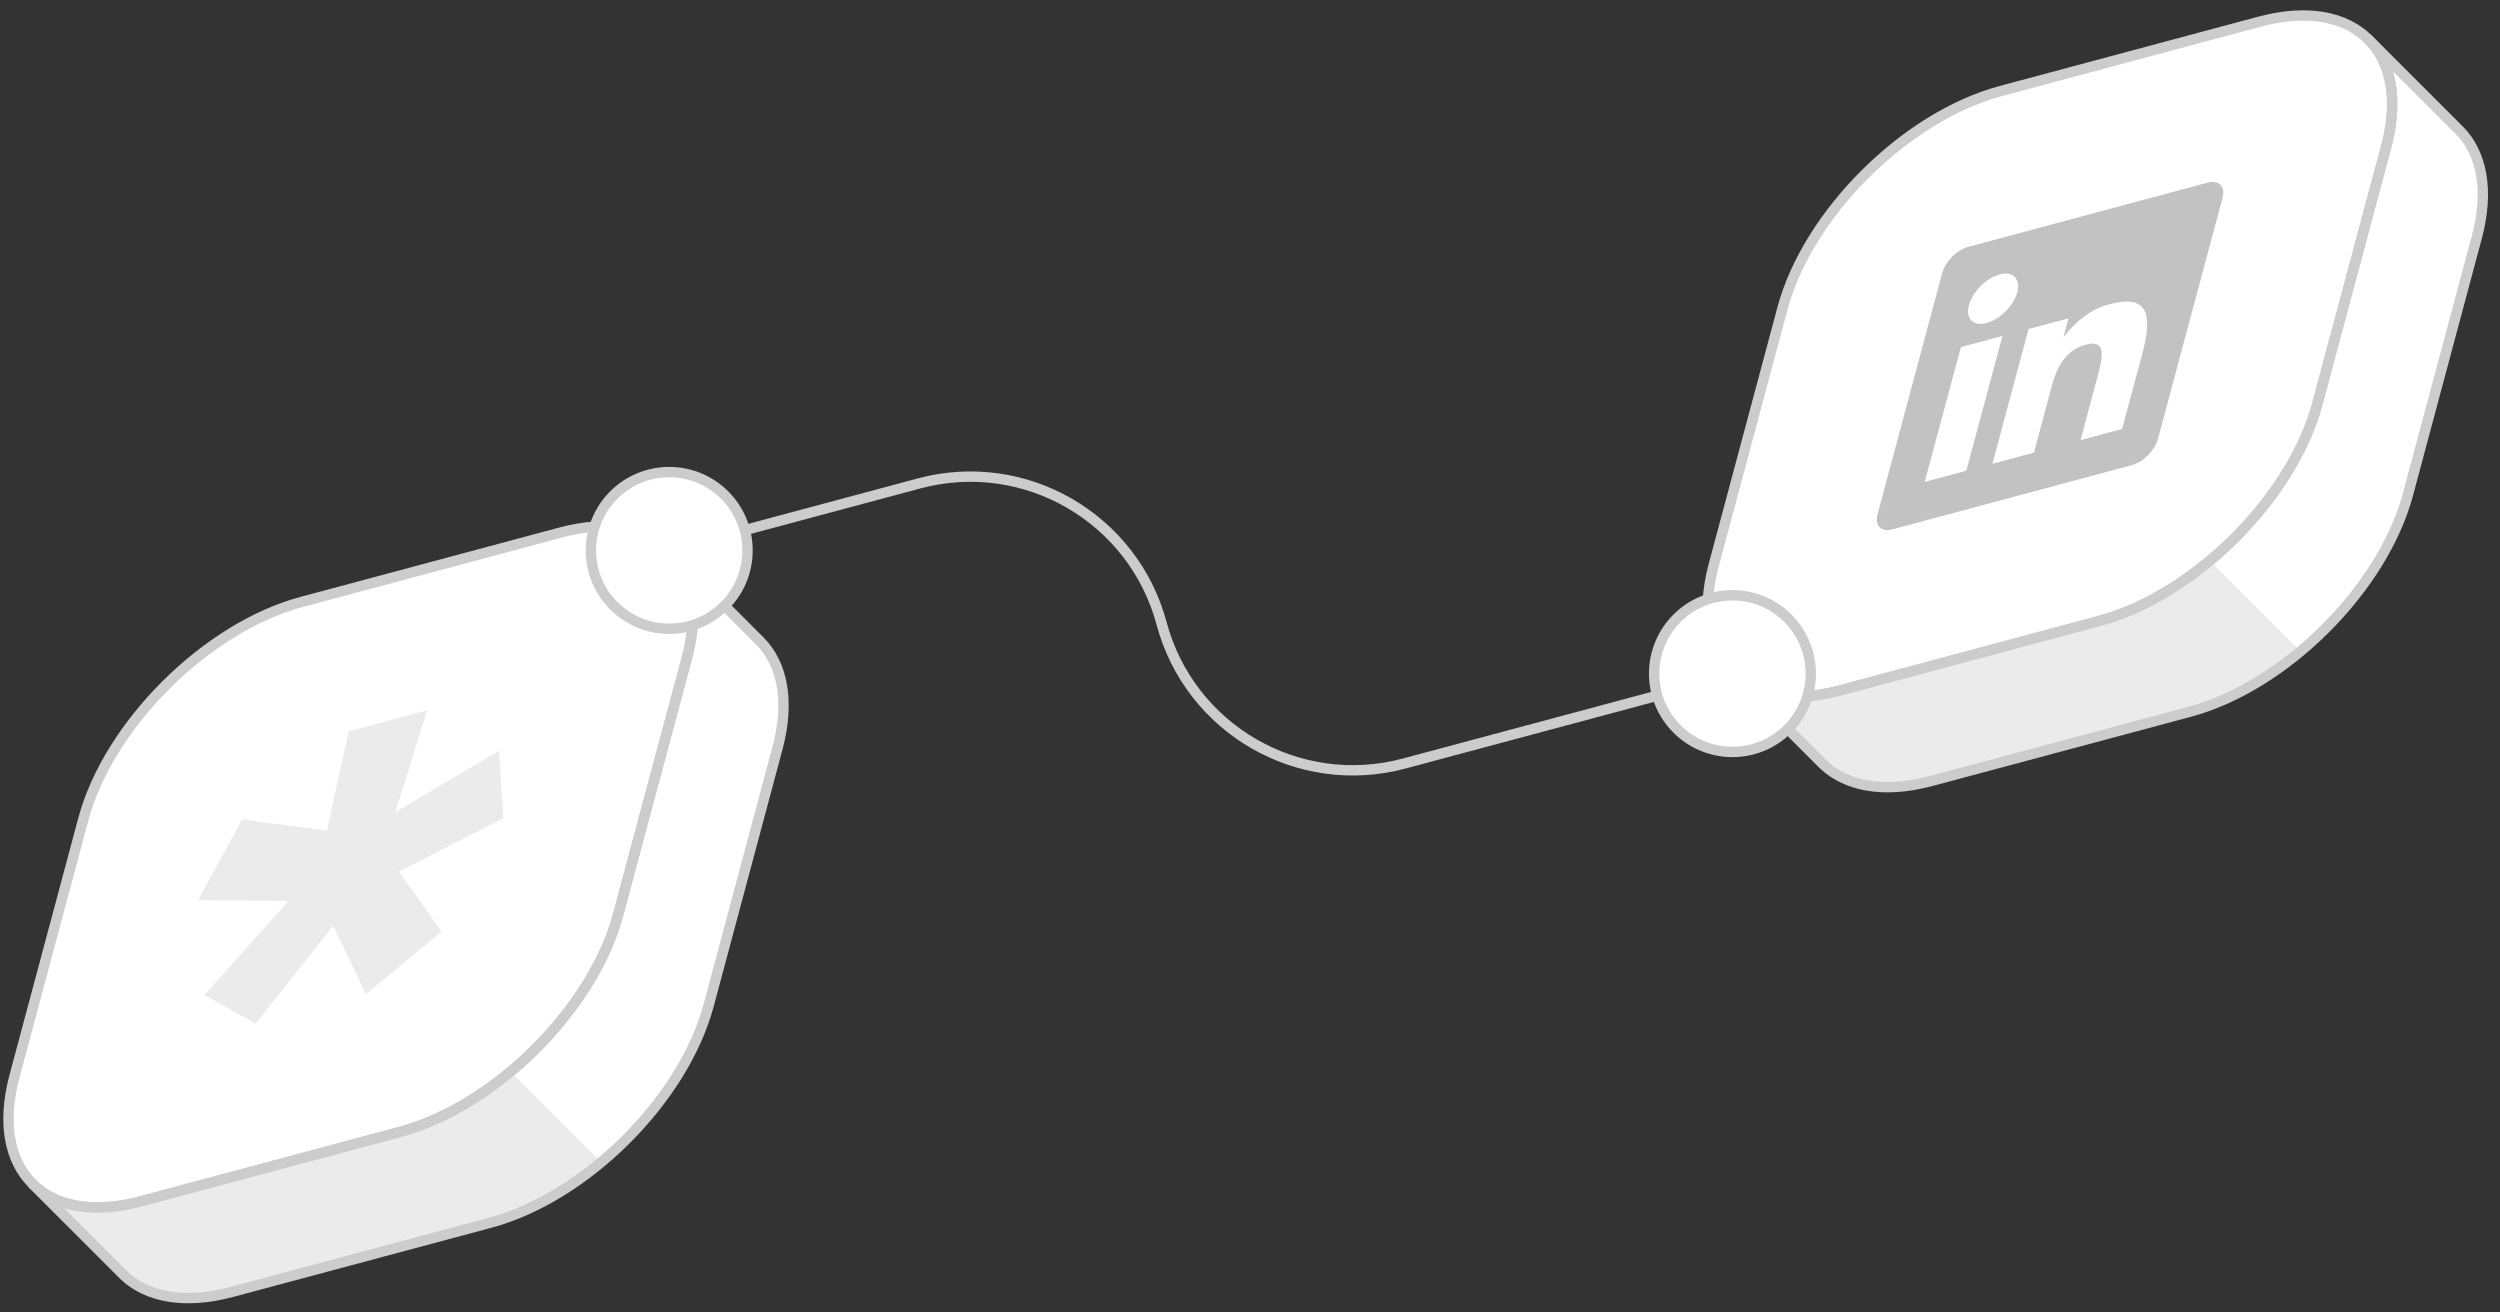 <svg width="181" height="95" viewBox="0 0 181 95" fill="none" xmlns="http://www.w3.org/2000/svg">
<rect x="0" y="0" width="181" height="95" fill="#333333" stroke="none"/>
<path d="M2.4 85.76L8.96 92.32C10.63 93.919 13.36 94.45 16.77 93.54L35.51 88.519C42.4 86.669 49.48 79.62 51.31 72.769L56.29 54.169C57.2 50.76 56.65 48.05 55.01 46.41L48.45 39.849C49.59 40.989 50.2 42.639 50.16 44.69C50.15 45.599 50.01 46.569 49.73 47.62L44.75 66.219C42.92 73.07 35.84 80.12 28.94 81.96L10.2 86.98C9.12 87.269 8.1 87.419 7.18 87.43C5.17 87.45 3.54 86.87 2.4 85.769V85.76Z" fill="white"/>
<path d="M49.74 47.61C51.57 40.76 47.47 36.71 40.57 38.56L21.84 43.58C14.94 45.43 7.86 52.48 6.03 59.32L1.05 77.92C-0.78 84.77 3.32 88.82 10.22 86.97L28.95 81.95C35.85 80.1 42.93 73.05 44.76 66.21L49.74 47.61Z" fill="white" stroke="#CCCCCC" stroke-width="0.75" stroke-linecap="round" stroke-linejoin="round"/>
<path d="M2.41 85.76L8.97 92.32C10.64 93.92 13.37 94.46 16.77 93.54L35.51 88.51C38.26 87.77 41.05 86.2 43.52 84.14L36.96 77.58C34.49 79.63 31.7 81.21 28.94 81.95L10.2 86.97C9.13 87.26 8.11 87.41 7.18 87.42C5.16 87.44 3.53 86.85 2.4 85.75L2.41 85.76Z" fill="#EBEBEB"/>
<path d="M2.4 85.76L8.96 92.32C10.63 93.919 13.36 94.45 16.77 93.54L35.51 88.519C42.4 86.669 49.48 79.62 51.31 72.769L56.29 54.169C57.2 50.76 56.65 48.05 55.01 46.41L48.45 39.849C49.59 40.989 50.2 42.639 50.16 44.69C50.15 45.599 50.01 46.569 49.73 47.62L44.75 66.219C42.92 73.07 35.84 80.12 28.94 81.96L10.2 86.98C9.12 87.269 8.1 87.419 7.18 87.43C5.17 87.45 3.54 86.87 2.4 85.769V85.76Z" stroke="#CCCCCC" stroke-width="0.75" stroke-linecap="round" stroke-linejoin="round"/>
<path d="M24.11 67.04L18.51 74.11L14.8 72.04L20.89 65.23L14.34 65.17L17.53 59.33L23.66 60.14L25.25 52.94L30.93 51.42L28.62 58.81L36.13 54.35L36.44 59.25L28.88 63.09L31.98 67.44L26.5 71.97L24.12 67.04H24.11Z" fill="#EBEBEB"/>
<path d="M125.43 48.769L131.99 55.329C133.66 56.929 136.39 57.459 139.8 56.549L158.54 51.529C165.43 49.679 172.51 42.629 174.34 35.779L179.32 17.179C180.23 13.769 179.68 11.059 178.04 9.419L171.48 2.859C172.62 3.999 173.23 5.649 173.19 7.699C173.18 8.609 173.04 9.579 172.76 10.629L167.78 29.229C165.95 36.079 158.87 43.129 151.97 44.969L133.23 49.989C132.15 50.279 131.13 50.429 130.21 50.439C128.2 50.459 126.57 49.879 125.43 48.779V48.769Z" fill="white"/>
<path d="M172.76 10.62C174.59 3.77 170.49 -0.28 163.59 1.57L144.86 6.59C137.96 8.44 130.88 15.49 129.05 22.33L124.07 40.93C122.24 47.78 126.34 51.83 133.24 49.98L151.97 44.96C158.87 43.11 165.95 36.06 167.78 29.22L172.76 10.62Z" fill="white" stroke="#CCCCCC" stroke-width="0.75" stroke-linecap="round" stroke-linejoin="round"/>
<path d="M125.43 48.77L131.99 55.33C133.66 56.93 136.39 57.47 139.79 56.55L158.53 51.52C161.28 50.78 164.07 49.21 166.54 47.15L159.98 40.59C157.51 42.64 154.72 44.22 151.96 44.96L133.22 49.98C132.15 50.27 131.13 50.42 130.2 50.43C128.18 50.45 126.55 49.86 125.42 48.76L125.43 48.77Z" fill="#EBEBEB"/>
<path d="M125.43 48.769L131.99 55.329C133.66 56.929 136.39 57.459 139.8 56.549L158.54 51.529C165.43 49.679 172.51 42.629 174.34 35.779L179.32 17.179C180.23 13.769 179.68 11.059 178.04 9.419L171.48 2.859C172.62 3.999 173.23 5.649 173.19 7.699C173.18 8.609 173.04 9.579 172.76 10.629L167.78 29.229C165.95 36.079 158.87 43.129 151.97 44.969L133.23 49.989C132.15 50.279 131.13 50.429 130.21 50.439C128.2 50.459 126.57 49.879 125.43 48.779V48.769Z" stroke="#CCCCCC" stroke-width="0.75" stroke-linecap="round" stroke-linejoin="round"/>
<path d="M125.43 54.44C128.561 54.44 131.1 51.901 131.1 48.77C131.1 45.638 128.561 43.099 125.43 43.099C122.298 43.099 119.76 45.638 119.76 48.77C119.76 51.901 122.298 54.44 125.43 54.44Z" fill="white" stroke="#CCCCCC" stroke-width="0.75" stroke-linecap="round" stroke-linejoin="round"/>
<path d="M48.45 39.85L66.54 35C74.19 32.95 82.05 37.49 84.1 45.14C86.15 52.79 94.01 57.33 101.66 55.28L119.75 50.43" stroke="#CCCCCC" stroke-width="0.75" stroke-linecap="round" stroke-linejoin="round"/>
<path d="M48.45 45.52C51.582 45.52 54.12 42.981 54.12 39.849C54.12 36.718 51.582 34.18 48.45 34.18C45.319 34.18 42.78 36.718 42.78 39.849C42.78 42.981 45.319 45.52 48.45 45.52Z" fill="white" stroke="#CCCCCC" stroke-width="0.75" stroke-linecap="round" stroke-linejoin="round"/>
<path d="M153.64 31.059L150.63 31.869L151.9 27.119C152.2 25.989 152.57 24.539 151.03 24.949C149.49 25.359 148.89 26.669 148.55 27.939L147.26 32.769L144.25 33.579L146.87 23.819L149.76 23.049L149.4 24.379H149.44C150.3 23.199 151.56 22.299 152.71 22.029C155.76 21.209 155.78 23.079 155.08 25.709L153.64 31.059ZM143.83 23.389C142.87 23.649 142.29 23.069 142.55 22.099C142.81 21.129 143.8 20.129 144.77 19.869C145.73 19.609 146.31 20.189 146.05 21.159C145.79 22.129 144.8 23.129 143.83 23.389ZM142.36 34.079L139.35 34.889L141.97 25.129L144.98 24.319L142.36 34.079ZM159.81 13.229L142.51 17.869C141.69 18.079 140.85 18.919 140.62 19.749L135.93 37.249C135.72 38.069 136.21 38.549 137.03 38.319L154.33 33.679C155.15 33.469 156 32.629 156.23 31.799L160.92 14.299C161.13 13.479 160.63 12.999 159.81 13.229Z" fill="#C2C2C2"/>
</svg>

